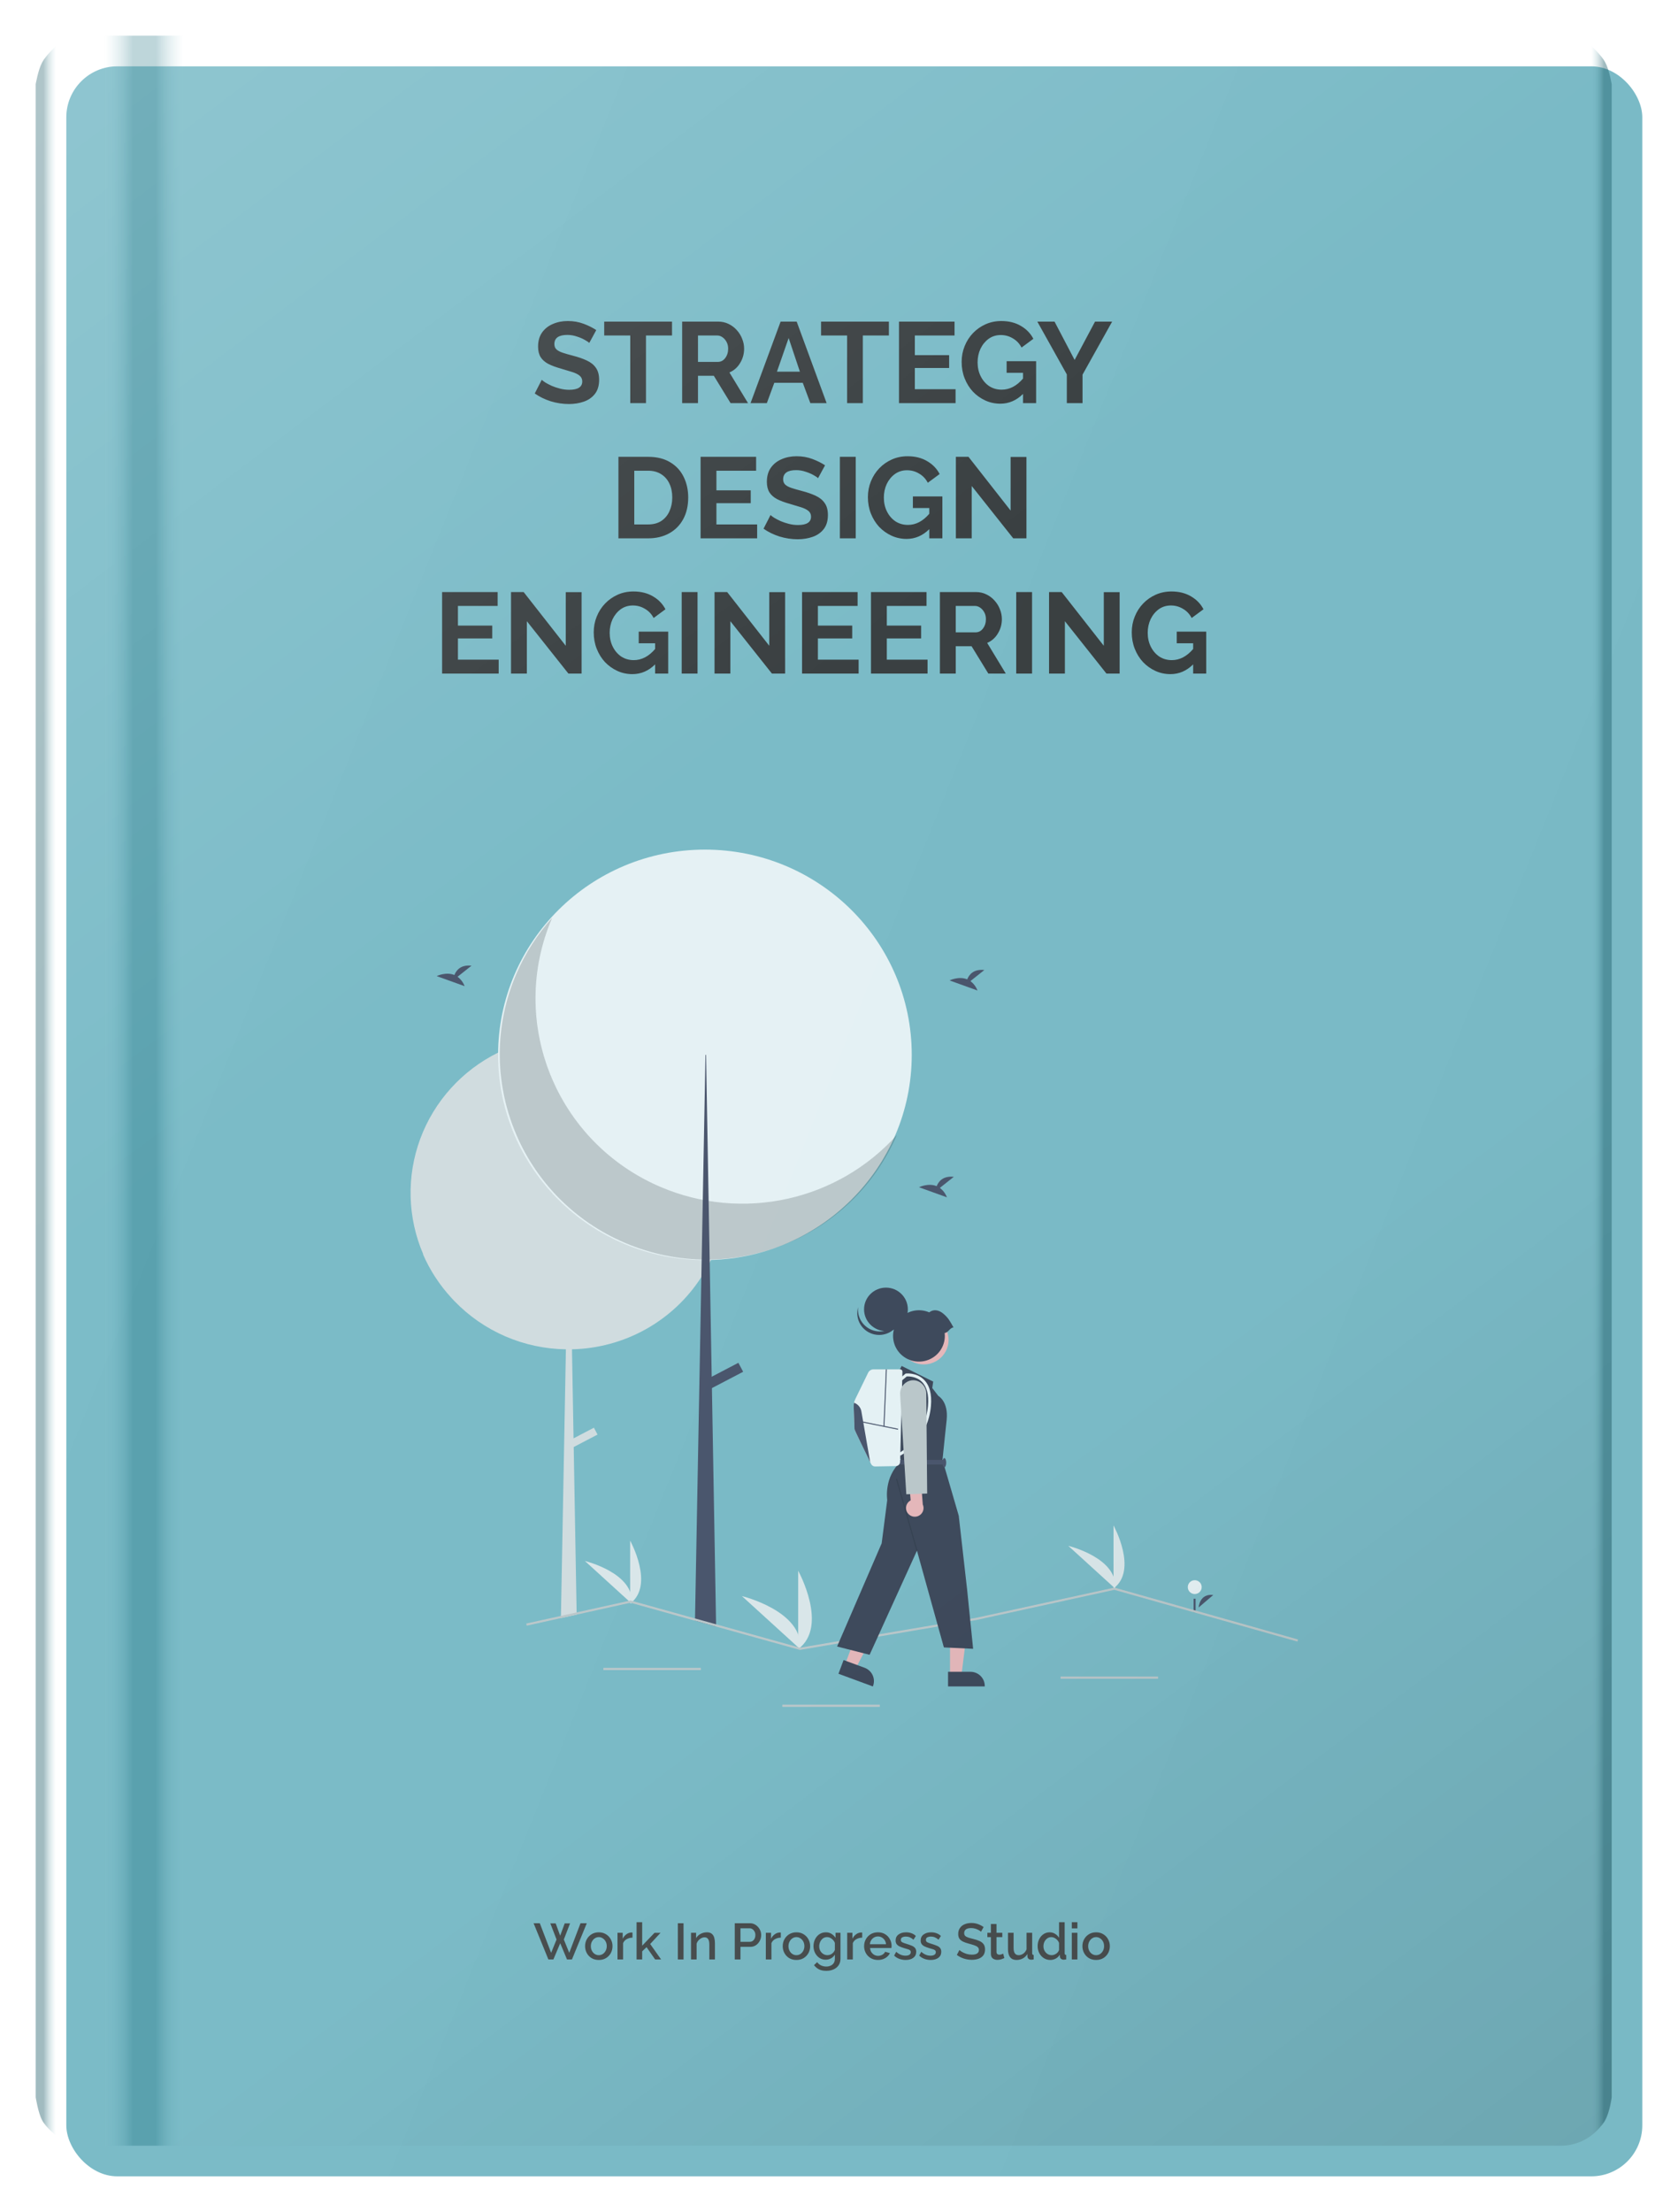 <svg width="658" height="867" viewBox="0 0 658 867" fill="none" xmlns="http://www.w3.org/2000/svg">
<g filter="url(#filter0_dd_117_13)">
<rect x="14" y="14" width="618" height="827" rx="20" fill="url(#paint0_linear_117_13)"/>
</g>
<g filter="url(#filter1_dd_117_13)">
<path d="M215.8 753.86H217.9L219.66 758.68L221.44 753.86H223.54L221.1 760.18L223.22 765.4L227.64 753.8H230.1L224.28 768H222.34L219.68 761.64L217 768H215.04L209.24 753.8H211.68L216.12 765.4L218.24 760.18L215.8 753.86ZM234.809 768.2C233.716 768.2 232.762 767.953 231.949 767.46C231.149 766.953 230.529 766.293 230.089 765.48C229.649 764.653 229.429 763.753 229.429 762.78C229.429 761.807 229.649 760.913 230.089 760.1C230.542 759.273 231.169 758.613 231.969 758.12C232.782 757.613 233.729 757.36 234.809 757.36C235.889 757.36 236.829 757.613 237.629 758.12C238.442 758.613 239.069 759.273 239.509 760.1C239.962 760.913 240.189 761.807 240.189 762.78C240.189 763.753 239.969 764.653 239.529 765.48C239.089 766.293 238.462 766.953 237.649 767.46C236.849 767.953 235.902 768.2 234.809 768.2ZM231.689 762.8C231.689 763.467 231.829 764.067 232.109 764.6C232.389 765.133 232.762 765.553 233.229 765.86C233.696 766.167 234.222 766.32 234.809 766.32C235.382 766.32 235.902 766.167 236.369 765.86C236.849 765.54 237.229 765.113 237.509 764.58C237.789 764.047 237.929 763.447 237.929 762.78C237.929 762.113 237.789 761.513 237.509 760.98C237.229 760.447 236.849 760.027 236.369 759.72C235.902 759.4 235.382 759.24 234.809 759.24C234.236 759.24 233.709 759.4 233.229 759.72C232.762 760.027 232.389 760.453 232.109 761C231.829 761.533 231.689 762.133 231.689 762.8ZM248.02 759.44C247.167 759.467 246.407 759.667 245.74 760.04C245.087 760.4 244.62 760.92 244.34 761.6V768H242.14V757.54H244.18V759.88C244.54 759.16 245.014 758.587 245.6 758.16C246.187 757.72 246.807 757.48 247.46 757.44C247.58 757.44 247.687 757.44 247.78 757.44C247.874 757.44 247.954 757.447 248.02 757.46V759.44ZM256.901 768L253.541 763.18L251.821 764.82V768H249.621V753.4H251.821V762.6L256.661 757.56H259.021L254.961 761.94L259.241 768H256.901ZM265.799 768V753.8H268.039V768H265.799ZM280.348 768H278.148V762.14C278.148 761.153 277.988 760.44 277.668 760C277.362 759.547 276.902 759.32 276.288 759.32C275.862 759.32 275.435 759.427 275.008 759.64C274.595 759.853 274.222 760.147 273.888 760.52C273.555 760.893 273.315 761.313 273.168 761.78V768H270.968V757.54H272.968V759.64C273.368 758.947 273.948 758.393 274.708 757.98C275.468 757.567 276.308 757.36 277.228 757.36C278.055 757.36 278.695 757.56 279.148 757.96C279.602 758.347 279.915 758.86 280.088 759.5C280.262 760.14 280.348 760.847 280.348 761.62V768ZM288.123 768V753.8H294.083C294.723 753.8 295.31 753.933 295.843 754.2C296.39 754.467 296.857 754.82 297.243 755.26C297.643 755.7 297.95 756.193 298.163 756.74C298.377 757.287 298.483 757.847 298.483 758.42C298.483 759.22 298.303 759.973 297.943 760.68C297.583 761.387 297.083 761.96 296.443 762.4C295.803 762.84 295.057 763.06 294.203 763.06H290.363V768H288.123ZM290.363 761.08H294.063C294.69 761.08 295.203 760.827 295.603 760.32C296.003 759.813 296.203 759.18 296.203 758.42C296.203 757.9 296.097 757.447 295.883 757.06C295.67 756.66 295.39 756.347 295.043 756.12C294.71 755.893 294.343 755.78 293.943 755.78H290.363V761.08ZM306.184 759.44C305.331 759.467 304.571 759.667 303.904 760.04C303.251 760.4 302.784 760.92 302.504 761.6V768H300.304V757.54H302.344V759.88C302.704 759.16 303.178 758.587 303.764 758.16C304.351 757.72 304.971 757.48 305.624 757.44C305.744 757.44 305.851 757.44 305.944 757.44C306.038 757.44 306.118 757.447 306.184 757.46V759.44ZM312.309 768.2C311.216 768.2 310.262 767.953 309.449 767.46C308.649 766.953 308.029 766.293 307.589 765.48C307.149 764.653 306.929 763.753 306.929 762.78C306.929 761.807 307.149 760.913 307.589 760.1C308.042 759.273 308.669 758.613 309.469 758.12C310.282 757.613 311.229 757.36 312.309 757.36C313.389 757.36 314.329 757.613 315.129 758.12C315.942 758.613 316.569 759.273 317.009 760.1C317.462 760.913 317.689 761.807 317.689 762.78C317.689 763.753 317.469 764.653 317.029 765.48C316.589 766.293 315.962 766.953 315.149 767.46C314.349 767.953 313.402 768.2 312.309 768.2ZM309.189 762.8C309.189 763.467 309.329 764.067 309.609 764.6C309.889 765.133 310.262 765.553 310.729 765.86C311.196 766.167 311.722 766.32 312.309 766.32C312.882 766.32 313.402 766.167 313.869 765.86C314.349 765.54 314.729 765.113 315.009 764.58C315.289 764.047 315.429 763.447 315.429 762.78C315.429 762.113 315.289 761.513 315.009 760.98C314.729 760.447 314.349 760.027 313.869 759.72C313.402 759.4 312.882 759.24 312.309 759.24C311.736 759.24 311.209 759.4 310.729 759.72C310.262 760.027 309.889 760.453 309.609 761C309.329 761.533 309.189 762.133 309.189 762.8ZM323.78 768.1C322.834 768.1 322 767.853 321.28 767.36C320.574 766.867 320.014 766.22 319.6 765.42C319.2 764.607 319 763.727 319 762.78C319 761.793 319.207 760.887 319.62 760.06C320.034 759.233 320.6 758.58 321.32 758.1C322.054 757.607 322.9 757.36 323.86 757.36C324.7 757.36 325.434 757.56 326.06 757.96C326.7 758.36 327.227 758.88 327.64 759.52V757.54H329.58V767.7C329.58 768.713 329.334 769.573 328.84 770.28C328.36 770.987 327.7 771.527 326.86 771.9C326.02 772.273 325.074 772.46 324.02 772.46C322.86 772.46 321.894 772.26 321.12 771.86C320.36 771.46 319.72 770.913 319.2 770.22L320.44 769.06C320.84 769.62 321.354 770.047 321.98 770.34C322.62 770.633 323.3 770.78 324.02 770.78C324.62 770.78 325.174 770.667 325.68 770.44C326.2 770.227 326.614 769.893 326.92 769.44C327.227 768.987 327.38 768.407 327.38 767.7V766.1C327.007 766.727 326.494 767.22 325.84 767.58C325.187 767.927 324.5 768.1 323.78 768.1ZM324.5 766.32C324.94 766.32 325.36 766.227 325.76 766.04C326.16 765.84 326.5 765.58 326.78 765.26C327.074 764.94 327.274 764.6 327.38 764.24V761.5C327.114 760.833 326.694 760.293 326.12 759.88C325.56 759.453 324.967 759.24 324.34 759.24C323.7 759.24 323.147 759.413 322.68 759.76C322.227 760.107 321.874 760.56 321.62 761.12C321.367 761.667 321.24 762.24 321.24 762.84C321.24 763.48 321.38 764.067 321.66 764.6C321.954 765.12 322.347 765.54 322.84 765.86C323.334 766.167 323.887 766.32 324.5 766.32ZM338.098 759.44C337.245 759.467 336.485 759.667 335.818 760.04C335.165 760.4 334.698 760.92 334.418 761.6V768H332.218V757.54H334.258V759.88C334.618 759.16 335.092 758.587 335.678 758.16C336.265 757.72 336.885 757.48 337.538 757.44C337.658 757.44 337.765 757.44 337.858 757.44C337.952 757.44 338.032 757.447 338.098 757.46V759.44ZM344.263 768.2C343.183 768.2 342.236 767.953 341.423 767.46C340.61 766.967 339.976 766.313 339.523 765.5C339.07 764.673 338.843 763.773 338.843 762.8C338.843 761.813 339.07 760.907 339.523 760.08C339.976 759.253 340.61 758.593 341.423 758.1C342.236 757.607 343.19 757.36 344.283 757.36C345.376 757.36 346.323 757.613 347.123 758.12C347.923 758.613 348.536 759.267 348.963 760.08C349.403 760.893 349.623 761.767 349.623 762.7C349.623 763.033 349.603 763.3 349.563 763.5H341.183C341.223 764.113 341.39 764.653 341.683 765.12C341.99 765.573 342.37 765.933 342.823 766.2C343.29 766.453 343.796 766.58 344.343 766.58C344.93 766.58 345.483 766.433 346.003 766.14C346.523 765.847 346.883 765.46 347.083 764.98L348.963 765.52C348.603 766.307 348.003 766.953 347.163 767.46C346.336 767.953 345.37 768.2 344.263 768.2ZM341.123 762.04H347.443C347.39 761.44 347.216 760.913 346.923 760.46C346.63 759.993 346.25 759.633 345.783 759.38C345.33 759.113 344.823 758.98 344.263 758.98C343.716 758.98 343.21 759.113 342.743 759.38C342.29 759.633 341.916 759.993 341.623 760.46C341.33 760.913 341.163 761.44 341.123 762.04ZM355.138 768.2C354.258 768.2 353.424 768.053 352.638 767.76C351.851 767.467 351.178 767.04 350.618 766.48L351.438 765C352.038 765.533 352.638 765.92 353.238 766.16C353.838 766.4 354.444 766.52 355.058 766.52C355.671 766.52 356.171 766.407 356.558 766.18C356.944 765.94 357.138 765.593 357.138 765.14C357.138 764.82 357.038 764.573 356.838 764.4C356.638 764.227 356.344 764.087 355.958 763.98C355.584 763.873 355.131 763.74 354.598 763.58C353.851 763.353 353.224 763.12 352.718 762.88C352.211 762.627 351.831 762.32 351.578 761.96C351.324 761.6 351.198 761.14 351.198 760.58C351.198 759.567 351.578 758.78 352.338 758.22C353.098 757.647 354.091 757.36 355.318 757.36C356.078 757.36 356.778 757.48 357.418 757.72C358.071 757.947 358.644 758.307 359.138 758.8L358.198 760.26C357.291 759.433 356.291 759.02 355.198 759.02C354.718 759.02 354.271 759.113 353.858 759.3C353.458 759.487 353.258 759.833 353.258 760.34C353.258 760.767 353.438 761.073 353.798 761.26C354.158 761.447 354.691 761.647 355.398 761.86C356.198 762.1 356.884 762.34 357.458 762.58C358.044 762.807 358.491 763.107 358.798 763.48C359.118 763.84 359.278 764.34 359.278 764.98C359.278 765.993 358.898 766.787 358.138 767.36C357.378 767.92 356.378 768.2 355.138 768.2ZM364.962 768.2C364.082 768.2 363.249 768.053 362.462 767.76C361.675 767.467 361.002 767.04 360.442 766.48L361.262 765C361.862 765.533 362.462 765.92 363.062 766.16C363.662 766.4 364.269 766.52 364.882 766.52C365.495 766.52 365.995 766.407 366.382 766.18C366.769 765.94 366.962 765.593 366.962 765.14C366.962 764.82 366.862 764.573 366.662 764.4C366.462 764.227 366.169 764.087 365.782 763.98C365.409 763.873 364.955 763.74 364.422 763.58C363.675 763.353 363.049 763.12 362.542 762.88C362.035 762.627 361.655 762.32 361.402 761.96C361.149 761.6 361.022 761.14 361.022 760.58C361.022 759.567 361.402 758.78 362.162 758.22C362.922 757.647 363.915 757.36 365.142 757.36C365.902 757.36 366.602 757.48 367.242 757.72C367.895 757.947 368.469 758.307 368.962 758.8L368.022 760.26C367.115 759.433 366.115 759.02 365.022 759.02C364.542 759.02 364.095 759.113 363.682 759.3C363.282 759.487 363.082 759.833 363.082 760.34C363.082 760.767 363.262 761.073 363.622 761.26C363.982 761.447 364.515 761.647 365.222 761.86C366.022 762.1 366.709 762.34 367.282 762.58C367.869 762.807 368.315 763.107 368.622 763.48C368.942 763.84 369.102 764.34 369.102 764.98C369.102 765.993 368.722 766.787 367.962 767.36C367.202 767.92 366.202 768.2 364.962 768.2ZM384.688 757.14C384.514 756.94 384.228 756.733 383.828 756.52C383.441 756.293 382.988 756.1 382.468 755.94C381.948 755.78 381.408 755.7 380.848 755.7C379.901 755.7 379.201 755.873 378.748 756.22C378.308 756.567 378.088 757.047 378.088 757.66C378.088 758.113 378.214 758.473 378.468 758.74C378.721 758.993 379.108 759.213 379.628 759.4C380.148 759.573 380.801 759.753 381.588 759.94C382.548 760.167 383.374 760.44 384.068 760.76C384.774 761.067 385.314 761.48 385.688 762C386.074 762.52 386.268 763.207 386.268 764.06C386.268 765.033 386.034 765.82 385.568 766.42C385.101 767.02 384.468 767.46 383.668 767.74C382.881 768.007 382.014 768.14 381.068 768.14C379.988 768.14 378.941 767.973 377.928 767.64C376.914 767.307 376.008 766.833 375.208 766.22L376.228 764.3C376.454 764.527 376.814 764.787 377.308 765.08C377.801 765.36 378.374 765.607 379.028 765.82C379.694 766.02 380.388 766.12 381.108 766.12C381.988 766.12 382.668 765.967 383.148 765.66C383.628 765.34 383.868 764.887 383.868 764.3C383.868 763.82 383.708 763.44 383.388 763.16C383.081 762.867 382.634 762.627 382.048 762.44C381.474 762.24 380.781 762.033 379.967 761.82C379.034 761.58 378.254 761.307 377.627 761C377.001 760.693 376.528 760.307 376.208 759.84C375.901 759.373 375.748 758.767 375.748 758.02C375.748 757.087 375.974 756.3 376.428 755.66C376.881 755.007 377.494 754.52 378.268 754.2C379.054 753.867 379.934 753.7 380.908 753.7C381.868 753.7 382.754 753.853 383.568 754.16C384.381 754.467 385.094 754.847 385.707 755.3L384.688 757.14ZM393.839 767.46C393.559 767.593 393.173 767.747 392.679 767.92C392.186 768.08 391.659 768.16 391.099 768.16C390.406 768.16 389.806 767.973 389.299 767.6C388.806 767.227 388.559 766.62 388.559 765.78V759.24H387.179V757.54H388.559V754.1H390.759V757.54H393.039V759.24H390.759V765.08C390.786 765.453 390.899 765.727 391.099 765.9C391.313 766.06 391.573 766.14 391.879 766.14C392.186 766.14 392.479 766.087 392.759 765.98C393.039 765.873 393.246 765.787 393.379 765.72L393.839 767.46ZM395.263 763.94V757.54H397.463V763.5C397.463 765.38 398.13 766.32 399.463 766.32C400.09 766.32 400.683 766.127 401.243 765.74C401.803 765.34 402.236 764.78 402.543 764.06V757.54H404.743V765.52C404.743 765.773 404.79 765.953 404.883 766.06C404.976 766.167 405.13 766.227 405.343 766.24V768C405.116 768.04 404.93 768.067 404.783 768.08C404.636 768.093 404.496 768.1 404.363 768.1C403.963 768.1 403.63 767.993 403.363 767.78C403.096 767.567 402.943 767.28 402.903 766.92L402.863 765.88C402.396 766.64 401.79 767.22 401.043 767.62C400.296 768.007 399.476 768.2 398.583 768.2C397.49 768.2 396.663 767.84 396.103 767.12C395.543 766.4 395.263 765.34 395.263 763.94ZM406.89 762.78C406.89 761.78 407.09 760.873 407.49 760.06C407.904 759.233 408.464 758.58 409.17 758.1C409.877 757.607 410.69 757.36 411.61 757.36C412.41 757.36 413.13 757.567 413.77 757.98C414.424 758.393 414.93 758.907 415.29 759.52V753.4H417.49V765.52C417.49 765.773 417.537 765.953 417.63 766.06C417.724 766.167 417.877 766.227 418.09 766.24V768C417.677 768.067 417.357 768.1 417.13 768.1C416.717 768.1 416.364 767.987 416.07 767.76C415.79 767.52 415.644 767.227 415.63 766.88L415.61 766.1C415.21 766.767 414.67 767.287 413.99 767.66C413.31 768.02 412.604 768.2 411.87 768.2C410.91 768.2 410.05 767.953 409.29 767.46C408.544 766.967 407.957 766.313 407.53 765.5C407.104 764.673 406.89 763.767 406.89 762.78ZM415.29 764.24V761.5C415.13 761.073 414.89 760.693 414.57 760.36C414.25 760.013 413.884 759.74 413.47 759.54C413.07 759.34 412.67 759.24 412.27 759.24C411.644 759.24 411.097 759.413 410.63 759.76C410.177 760.093 409.817 760.533 409.55 761.08C409.297 761.627 409.17 762.207 409.17 762.82C409.17 763.46 409.31 764.047 409.59 764.58C409.884 765.113 410.277 765.54 410.77 765.86C411.264 766.167 411.817 766.32 412.43 766.32C412.804 766.32 413.19 766.233 413.59 766.06C414.004 765.873 414.364 765.627 414.67 765.32C414.977 765 415.184 764.64 415.29 764.24ZM420.285 755.82V753.4H422.485V755.82H420.285ZM420.285 768V757.54H422.485V768H420.285ZM429.829 768.2C428.735 768.2 427.782 767.953 426.969 767.46C426.169 766.953 425.549 766.293 425.109 765.48C424.669 764.653 424.449 763.753 424.449 762.78C424.449 761.807 424.669 760.913 425.109 760.1C425.562 759.273 426.189 758.613 426.989 758.12C427.802 757.613 428.749 757.36 429.829 757.36C430.909 757.36 431.849 757.613 432.649 758.12C433.462 758.613 434.089 759.273 434.529 760.1C434.982 760.913 435.209 761.807 435.209 762.78C435.209 763.753 434.989 764.653 434.549 765.48C434.109 766.293 433.482 766.953 432.669 767.46C431.869 767.953 430.922 768.2 429.829 768.2ZM426.709 762.8C426.709 763.467 426.849 764.067 427.129 764.6C427.409 765.133 427.782 765.553 428.249 765.86C428.715 766.167 429.242 766.32 429.829 766.32C430.402 766.32 430.922 766.167 431.389 765.86C431.869 765.54 432.249 765.113 432.529 764.58C432.809 764.047 432.949 763.447 432.949 762.78C432.949 762.113 432.809 761.513 432.529 760.98C432.249 760.447 431.869 760.027 431.389 759.72C430.922 759.4 430.402 759.24 429.829 759.24C429.255 759.24 428.729 759.4 428.249 759.72C427.782 760.027 427.409 760.453 427.129 761C426.849 761.533 426.709 762.133 426.709 762.8Z" fill="#444444" fill-opacity="0.9"/>
</g>
<g opacity="0.8" clip-path="url(#clip0_117_13)">
<path d="M470.041 630.03C470.041 630.03 470.307 624.501 475.76 625.144L470.041 630.03Z" fill="#3F3D56"/>
<path d="M468.5 624.769C470.007 624.769 471.229 623.557 471.229 622.062C471.229 620.566 470.007 619.354 468.5 619.354C466.993 619.354 465.771 620.566 465.771 622.062C465.771 623.557 466.993 624.769 468.5 624.769Z" fill="white"/>
<path d="M468.826 626.62H468.056V631.969H468.826V626.62Z" fill="#3F3D56"/>
<path d="M284.752 467.499C284.752 468.853 284.708 470.195 284.619 471.527C284.123 479.204 282.168 486.719 278.856 493.676C278.83 493.735 278.8 493.79 278.774 493.845C278.62 494.168 278.462 494.491 278.299 494.809C277.314 496.776 276.222 498.689 275.026 500.538C269.565 509.027 262.08 516.051 253.232 520.99C244.384 525.928 234.446 528.629 224.296 528.854L224.908 563.756L232.888 559.588L234.313 562.275L224.968 567.155L226.111 631.977L226.123 632.843L219.953 634.205L219.966 633.335L221.909 528.858C213.739 528.742 205.674 527.017 198.182 523.784C190.69 520.55 183.92 515.873 178.265 510.023C177.876 509.624 177.49 509.213 177.114 508.805C177.097 508.788 177.084 508.771 177.071 508.759C172.36 503.663 168.549 497.814 165.801 491.46C165.861 491.528 165.925 491.592 165.985 491.66C159.773 477.252 159.351 461.032 164.807 446.326C170.263 431.62 181.183 419.54 195.329 412.561C195.543 412.455 195.761 412.353 195.975 412.247C209.968 405.562 225.983 404.335 240.845 408.81C255.707 413.285 268.331 423.135 276.215 436.408C276.592 437.036 276.956 437.677 277.307 438.322C282.204 447.279 284.764 457.309 284.752 467.499Z" fill="#E5E5E5"/>
<path d="M276.423 493.879C321.213 493.879 357.523 457.865 357.523 413.439C357.523 369.014 321.213 333 276.423 333C231.632 333 195.322 369.014 195.322 413.439C195.322 457.865 231.632 493.879 276.423 493.879Z" fill="white"/>
<path opacity="0.2" d="M216.541 359.712C198.933 400.565 218.048 447.84 259.236 465.304C274.863 471.93 292.194 473.52 308.781 469.85C325.368 466.179 340.373 457.433 351.678 444.847C334.072 485.701 286.409 504.663 245.219 487.2C204.03 469.738 184.912 422.463 202.518 381.609C205.967 373.606 210.703 366.211 216.541 359.712Z" fill="black"/>
<path d="M280.811 637.529L272.527 635.224L272.544 634.341L275.026 500.538L275.15 493.867L275.155 493.672L275.587 470.296L276.216 436.412V436.408L276.644 413.44H276.87L277.307 438.322L277.876 470.708L278.282 493.689V493.858L278.299 494.805V494.809L279.087 539.604L279.168 544.056L280.794 636.637L280.811 637.529Z" fill="#3F3D56"/>
<path d="M289.544 534.142L276.138 541.143L278.006 544.663L291.412 537.662L289.544 534.142Z" fill="#3F3D56"/>
<path d="M274.834 653.722H236.593V654.571H274.834V653.722Z" fill="#CBCBCB"/>
<path d="M345.006 668.151H306.766V669H345.006V668.151Z" fill="#CBCBCB"/>
<path d="M454.116 657.117H415.875V657.966H454.116V657.117Z" fill="#CBCBCB"/>
<path d="M436.65 622.581V597.893C436.65 597.893 446.35 615.396 436.65 622.581Z" fill="#F1F1F1"/>
<path d="M437.249 622.577L418.912 605.881C418.912 605.881 438.472 610.63 437.249 622.577Z" fill="#F1F1F1"/>
<path d="M247.098 628.523V603.834C247.098 603.834 256.799 621.337 247.098 628.523Z" fill="#F1F1F1"/>
<path d="M247.697 628.518L229.361 611.822C229.361 611.822 248.921 616.571 247.697 628.518Z" fill="#F1F1F1"/>
<path d="M312.992 646.347V615.647C312.992 615.647 325.055 637.412 312.992 646.347Z" fill="#F1F1F1"/>
<path d="M313.737 646.342L290.935 625.58C290.935 625.58 315.258 631.486 313.737 646.342Z" fill="#F1F1F1"/>
<path d="M509 642.591L508.765 643.411L436.954 623.124L382.857 634.952L313.672 646.674L313.578 646.649L280.811 637.528L272.527 635.224L247.227 628.179L226.124 632.843L219.954 634.205L206.539 637.172L206.355 636.344L219.966 633.335L226.111 631.977L247.252 627.305L247.355 627.33L272.544 634.341L280.794 636.637L313.715 645.804L382.69 634.121L436.979 622.25L437.086 622.276L509 642.591Z" fill="#CBCBCB"/>
<path d="M380.525 384.537L386 380.194C381.747 379.729 379.999 382.029 379.284 383.85C375.961 382.482 372.344 384.275 372.344 384.275L383.298 388.219C382.745 386.755 381.784 385.478 380.525 384.537Z" fill="#3F3D56"/>
<path d="M179.421 382.839L184.896 378.496C180.643 378.031 178.895 380.332 178.18 382.153C174.857 380.784 171.24 382.578 171.24 382.578L182.194 386.522C181.641 385.058 180.679 383.781 179.421 382.839Z" fill="#3F3D56"/>
<path d="M368.544 465.596L374.019 461.253C369.766 460.788 368.019 463.089 367.303 464.91C363.981 463.541 360.364 465.335 360.364 465.335L371.317 469.279C370.765 467.815 369.803 466.537 368.544 465.596Z" fill="#3F3D56"/>
<path d="M331.364 652.39L335.548 653.932L343.535 638.658L337.359 636.382L331.364 652.39Z" fill="#FFB7B7"/>
<path d="M330.804 650.641L339.044 653.678L339.044 653.678C340.437 654.191 341.567 655.232 342.186 656.572C342.805 657.912 342.862 659.441 342.344 660.822L342.281 660.991L328.789 656.019L330.804 650.641Z" fill="#2F2E41"/>
<path d="M372.541 656.7L377.005 656.699L379.128 639.622L372.54 639.623L372.541 656.7Z" fill="#FFB7B7"/>
<path d="M371.766 655.254L380.557 655.254H380.558C382.043 655.254 383.468 655.839 384.519 656.881C385.569 657.923 386.16 659.336 386.16 660.81V660.991L371.767 660.991L371.766 655.254Z" fill="#2F2E41"/>
<path d="M352.105 538.264L353.561 535.375L365.94 541.514L365.576 544.042L367.943 547.112C367.943 547.112 371.948 549.279 371.22 556.501L370.491 563.362L369.581 572.21L375.953 594.058L379.23 622.948L381.596 646.241L370.127 645.699L359.569 607.781L341 648.588L328.257 645.338L345.733 604.892L347.918 587.919C347.918 587.919 346.461 578.891 353.379 572.752L352.287 569.502V565.497L348.646 546.39L352.105 538.264Z" fill="#2F2E41"/>
<path opacity="0.2" d="M351.764 579.555L351.353 579.671L359.363 607.838L359.774 607.723L351.764 579.555Z" fill="black"/>
<path d="M352.469 574.016H370.309V572.21H352.469V574.016Z" fill="#3F3D56"/>
<path d="M370.309 575.099C370.711 575.099 371.038 574.291 371.038 573.293C371.038 572.296 370.711 571.488 370.309 571.488C369.907 571.488 369.581 572.296 369.581 573.293C369.581 574.291 369.907 575.099 370.309 575.099Z" fill="#3F3D56"/>
<path d="M370.78 529.765C373.351 525.1 371.622 519.251 366.919 516.701C362.216 514.151 356.319 515.865 353.748 520.53C351.177 525.195 352.906 531.044 357.609 533.594C362.312 536.144 368.209 534.429 370.78 529.765Z" fill="#FFB7B7"/>
<path d="M347.413 521.711C352.155 521.711 355.999 517.898 355.999 513.195C355.999 508.492 352.155 504.679 347.413 504.679C342.671 504.679 338.827 508.492 338.827 513.195C338.827 517.898 342.671 521.711 347.413 521.711Z" fill="#2F2E41"/>
<path d="M336.517 512.283C336.179 513.411 336.08 514.597 336.226 515.765C336.373 516.934 336.762 518.059 337.37 519.07C337.977 520.082 338.789 520.958 339.755 521.642C340.721 522.326 341.819 522.805 342.98 523.047C344.142 523.289 345.341 523.29 346.503 523.049C347.665 522.808 348.764 522.331 349.73 521.648C350.697 520.965 351.51 520.09 352.119 519.079C352.727 518.068 353.118 516.943 353.266 515.775C352.651 517.824 351.281 519.568 349.43 520.662C347.578 521.756 345.379 522.118 343.27 521.679C341.161 521.239 339.296 520.029 338.045 518.288C336.794 516.548 336.249 514.404 336.517 512.283Z" fill="#2F2E41"/>
<path d="M370.436 522.475C370.688 524.676 370.201 526.898 369.051 528.797C367.9 530.696 366.15 532.165 364.072 532.978C361.994 533.79 359.704 533.9 357.557 533.29C355.409 532.681 353.525 531.386 352.195 529.606C350.865 527.826 350.164 525.661 350.2 523.446C350.237 521.231 351.009 519.09 352.397 517.354C353.784 515.618 355.711 514.385 357.877 513.845C360.043 513.306 362.329 513.49 364.379 514.369C366.074 513.013 368.176 513.433 369.885 514.865C371.818 516.483 372.392 517.595 373.89 520.256C372.417 520.462 371.91 522.27 370.436 522.475Z" fill="#2F2E41"/>
<path d="M334.762 551.423C334.871 554.276 335.086 559.891 335.086 560.178C335.086 560.48 339.378 569.294 341.232 573.087V573.089C341.364 573.356 341.482 573.599 341.587 573.812C341.73 574.107 341.956 574.354 342.237 574.525C342.517 574.696 342.842 574.784 343.171 574.778L351.274 574.634C351.72 574.626 352.145 574.448 352.461 574.137C352.777 573.826 352.96 573.406 352.971 572.964L353.875 537.606C353.878 537.489 353.858 537.373 353.815 537.264C353.772 537.156 353.707 537.057 353.625 536.973C353.543 536.89 353.445 536.823 353.337 536.778C353.229 536.733 353.112 536.709 352.995 536.709H342.545C342.104 536.709 341.671 536.833 341.297 537.066C340.923 537.298 340.623 537.631 340.431 538.025L335.416 548.316C334.945 549.284 334.721 550.35 334.762 551.423V551.423Z" fill="white"/>
<path d="M353.112 570.538C355.192 569.288 357.06 567.722 358.649 565.897C362.341 561.778 364.587 556.583 365.048 551.09C365.46 546.391 364.52 542.898 362.254 540.708C359.374 537.925 355.453 538.329 355.288 538.348L355.112 538.368L352.456 540.597L353.208 541.478L355.584 539.483C356.312 539.447 359.282 539.439 361.451 541.544C363.448 543.482 364.268 546.66 363.889 550.99C363.45 556.22 361.317 561.168 357.81 565.096C356.296 566.832 354.523 568.326 352.551 569.527L353.112 570.538Z" fill="white"/>
<path d="M338.034 557.104L337.956 557.481L352.114 560.365L352.192 559.989L338.034 557.104Z" fill="#3F3D56"/>
<path d="M347.366 536.701L346.446 559.046L346.834 559.062L347.753 536.717L347.366 536.701Z" fill="#3F3D56"/>
<path d="M334.762 551.423C334.871 554.276 335.086 559.891 335.086 560.178C335.086 560.48 339.378 569.294 341.232 573.087L337.776 553.183C337.642 552.418 337.306 551.701 336.801 551.106C336.297 550.512 335.642 550.061 334.904 549.8C334.788 550.333 334.74 550.878 334.762 551.423Z" fill="#3F3D56"/>
<path d="M355.996 593.136C355.69 592.745 355.474 592.292 355.364 591.809C355.253 591.327 355.251 590.826 355.357 590.342C355.463 589.858 355.674 589.403 355.977 589.009C356.279 588.615 356.665 588.292 357.106 588.062L356.404 580.355L361.022 578.789L361.86 589.687C362.2 590.449 362.247 591.308 361.991 592.102C361.736 592.896 361.195 593.57 360.473 593.995C359.75 594.42 358.895 594.567 358.07 594.409C357.245 594.251 356.507 593.798 355.996 593.136Z" fill="#FFB7B7"/>
<path d="M352.974 546.623C352.884 545.452 353.189 544.286 353.841 543.306C354.494 542.327 355.456 541.591 356.577 541.215C357.566 540.891 358.633 540.892 359.621 541.218C360.678 541.575 361.595 542.252 362.242 543.155C362.89 544.057 363.235 545.138 363.229 546.246L363.575 585.385L355.393 585.679L352.974 546.623Z" fill="#CBCBCB"/>
</g>
<g filter="url(#filter2_dd_117_13)">
<path d="M231.069 134.42C230.799 134.12 230.229 133.73 229.359 133.25C228.489 132.74 227.439 132.29 226.209 131.9C225.009 131.48 223.764 131.27 222.474 131.27C219.084 131.27 217.389 132.47 217.389 134.87C217.389 135.74 217.659 136.43 218.199 136.94C218.739 137.45 219.549 137.885 220.629 138.245C221.709 138.605 223.059 138.995 224.679 139.415C226.779 139.955 228.594 140.585 230.124 141.305C231.684 142.025 232.869 142.985 233.679 144.185C234.519 145.355 234.939 146.915 234.939 148.865C234.939 151.145 234.384 152.99 233.274 154.4C232.194 155.78 230.754 156.785 228.954 157.415C227.154 158.045 225.204 158.36 223.104 158.36C220.704 158.36 218.319 158 215.949 157.28C213.609 156.53 211.524 155.51 209.694 154.22L212.439 148.865C212.709 149.135 213.189 149.495 213.879 149.945C214.569 150.365 215.409 150.8 216.399 151.25C217.389 151.67 218.469 152.03 219.639 152.33C220.809 152.63 221.994 152.78 223.194 152.78C226.614 152.78 228.324 151.685 228.324 149.495C228.324 148.565 227.979 147.815 227.289 147.245C226.599 146.675 225.624 146.195 224.364 145.805C223.134 145.415 221.694 144.98 220.044 144.5C218.004 143.93 216.309 143.3 214.959 142.61C213.639 141.89 212.649 141.005 211.989 139.955C211.329 138.875 210.999 137.51 210.999 135.86C210.999 133.67 211.509 131.84 212.529 130.37C213.579 128.87 214.989 127.745 216.759 126.995C218.529 126.215 220.494 125.825 222.654 125.825C224.874 125.825 226.944 126.185 228.864 126.905C230.784 127.625 232.434 128.45 233.814 129.38L231.069 134.42ZM263.526 131.495H253.311V158H247.146V131.495H236.931V126.05H263.526V131.495ZM267.493 158V126.05H281.623C283.093 126.05 284.443 126.35 285.673 126.95C286.933 127.55 288.013 128.36 288.913 129.38C289.843 130.4 290.548 131.54 291.028 132.8C291.538 134.06 291.793 135.35 291.793 136.67C291.793 138.71 291.268 140.585 290.218 142.295C289.198 144.005 287.803 145.235 286.033 145.985L293.323 158H286.483L279.913 147.29H273.703V158H267.493ZM273.703 141.845H281.488C282.658 141.845 283.618 141.35 284.368 140.36C285.148 139.34 285.538 138.11 285.538 136.67C285.538 135.68 285.328 134.795 284.908 134.015C284.488 133.235 283.948 132.62 283.288 132.17C282.658 131.72 281.968 131.495 281.218 131.495H273.703V141.845ZM306.104 126.05H312.404L324.149 158H317.759L314.789 150.035H303.629L300.704 158H294.314L306.104 126.05ZM313.664 145.67L309.254 132.485L304.664 145.67H313.664ZM348.56 131.495H338.345V158H332.18V131.495H321.965V126.05H348.56V131.495ZM374.712 152.555V158H352.527V126.05H374.307V131.495H358.737V139.19H372.192V144.23H358.737V152.555H374.712ZM392.257 158.225C390.157 158.225 388.192 157.805 386.362 156.965C384.532 156.125 382.912 154.97 381.502 153.5C380.122 152 379.042 150.26 378.262 148.28C377.482 146.3 377.092 144.155 377.092 141.845C377.092 139.655 377.482 137.6 378.262 135.68C379.042 133.73 380.137 132.02 381.547 130.55C382.957 129.08 384.607 127.925 386.497 127.085C388.387 126.245 390.442 125.825 392.662 125.825C395.632 125.825 398.197 126.47 400.357 127.76C402.517 129.02 404.137 130.7 405.217 132.8L400.582 136.22C399.772 134.66 398.632 133.46 397.162 132.62C395.722 131.75 394.147 131.315 392.437 131.315C390.637 131.315 389.047 131.81 387.667 132.8C386.317 133.79 385.252 135.095 384.472 136.715C383.722 138.335 383.347 140.105 383.347 142.025C383.347 144.035 383.752 145.85 384.562 147.47C385.372 149.09 386.482 150.38 387.892 151.34C389.332 152.27 390.967 152.735 392.797 152.735C395.887 152.735 398.677 151.28 401.167 148.37V146.12H394.732V141.575H406.297V158H401.167V154.4C398.587 156.95 395.617 158.225 392.257 158.225ZM413.519 126.05L421.394 141.08L429.404 126.05H436.109L424.499 146.84V158H418.334V146.75L406.769 126.05H413.519ZM242.51 211V179.05H254.12C257.6 179.05 260.51 179.77 262.85 181.21C265.19 182.62 266.945 184.54 268.115 186.97C269.285 189.37 269.87 192.04 269.87 194.98C269.87 198.22 269.225 201.04 267.935 203.44C266.645 205.84 264.815 207.7 262.445 209.02C260.075 210.34 257.3 211 254.12 211H242.51ZM263.615 194.98C263.615 192.91 263.24 191.095 262.49 189.535C261.74 187.945 260.66 186.715 259.25 185.845C257.84 184.945 256.13 184.495 254.12 184.495H248.72V205.555H254.12C256.16 205.555 257.885 205.105 259.295 204.205C260.705 203.275 261.77 202.015 262.49 200.425C263.24 198.805 263.615 196.99 263.615 194.98ZM296.907 205.555V211H274.722V179.05H296.502V184.495H280.932V192.19H294.387V197.23H280.932V205.555H296.907ZM320.783 187.42C320.513 187.12 319.943 186.73 319.073 186.25C318.203 185.74 317.153 185.29 315.923 184.9C314.723 184.48 313.478 184.27 312.188 184.27C308.798 184.27 307.103 185.47 307.103 187.87C307.103 188.74 307.373 189.43 307.913 189.94C308.453 190.45 309.263 190.885 310.343 191.245C311.423 191.605 312.773 191.995 314.393 192.415C316.493 192.955 318.308 193.585 319.838 194.305C321.398 195.025 322.583 195.985 323.393 197.185C324.233 198.355 324.653 199.915 324.653 201.865C324.653 204.145 324.098 205.99 322.988 207.4C321.908 208.78 320.468 209.785 318.668 210.415C316.868 211.045 314.918 211.36 312.818 211.36C310.418 211.36 308.033 211 305.663 210.28C303.323 209.53 301.238 208.51 299.408 207.22L302.153 201.865C302.423 202.135 302.903 202.495 303.593 202.945C304.283 203.365 305.123 203.8 306.113 204.25C307.103 204.67 308.183 205.03 309.353 205.33C310.523 205.63 311.708 205.78 312.908 205.78C316.328 205.78 318.038 204.685 318.038 202.495C318.038 201.565 317.693 200.815 317.003 200.245C316.313 199.675 315.338 199.195 314.078 198.805C312.848 198.415 311.408 197.98 309.758 197.5C307.718 196.93 306.023 196.3 304.673 195.61C303.353 194.89 302.363 194.005 301.703 192.955C301.043 191.875 300.713 190.51 300.713 188.86C300.713 186.67 301.223 184.84 302.243 183.37C303.293 181.87 304.703 180.745 306.473 179.995C308.243 179.215 310.208 178.825 312.368 178.825C314.588 178.825 316.658 179.185 318.578 179.905C320.498 180.625 322.148 181.45 323.528 182.38L320.783 187.42ZM329.346 211V179.05H335.556V211H329.346ZM355.497 211.225C353.397 211.225 351.432 210.805 349.602 209.965C347.772 209.125 346.152 207.97 344.742 206.5C343.362 205 342.282 203.26 341.502 201.28C340.722 199.3 340.332 197.155 340.332 194.845C340.332 192.655 340.722 190.6 341.502 188.68C342.282 186.73 343.377 185.02 344.787 183.55C346.197 182.08 347.847 180.925 349.737 180.085C351.627 179.245 353.682 178.825 355.902 178.825C358.872 178.825 361.437 179.47 363.597 180.76C365.757 182.02 367.377 183.7 368.457 185.8L363.822 189.22C363.012 187.66 361.872 186.46 360.402 185.62C358.962 184.75 357.387 184.315 355.677 184.315C353.877 184.315 352.287 184.81 350.907 185.8C349.557 186.79 348.492 188.095 347.712 189.715C346.962 191.335 346.587 193.105 346.587 195.025C346.587 197.035 346.992 198.85 347.802 200.47C348.612 202.09 349.722 203.38 351.132 204.34C352.572 205.27 354.207 205.735 356.037 205.735C359.127 205.735 361.917 204.28 364.407 201.37V199.12H357.972V194.575H369.537V211H364.407V207.4C361.827 209.95 358.857 211.225 355.497 211.225ZM381.039 190.48V211H374.829V179.05H379.779L396.294 200.11V179.095H402.504V211H397.329L381.039 190.48ZM195.547 258.555V264H173.362V232.05H195.142V237.495H179.572V245.19H193.027V250.23H179.572V258.555H195.547ZM206.598 243.48V264H200.388V232.05H205.338L221.853 253.11V232.095H228.063V264H222.888L206.598 243.48ZM247.984 264.225C245.884 264.225 243.919 263.805 242.089 262.965C240.259 262.125 238.639 260.97 237.229 259.5C235.849 258 234.769 256.26 233.989 254.28C233.209 252.3 232.819 250.155 232.819 247.845C232.819 245.655 233.209 243.6 233.989 241.68C234.769 239.73 235.864 238.02 237.274 236.55C238.684 235.08 240.334 233.925 242.224 233.085C244.114 232.245 246.169 231.825 248.389 231.825C251.359 231.825 253.924 232.47 256.084 233.76C258.244 235.02 259.864 236.7 260.944 238.8L256.309 242.22C255.499 240.66 254.359 239.46 252.889 238.62C251.449 237.75 249.874 237.315 248.164 237.315C246.364 237.315 244.774 237.81 243.394 238.8C242.044 239.79 240.979 241.095 240.199 242.715C239.449 244.335 239.074 246.105 239.074 248.025C239.074 250.035 239.479 251.85 240.289 253.47C241.099 255.09 242.209 256.38 243.619 257.34C245.059 258.27 246.694 258.735 248.524 258.735C251.614 258.735 254.404 257.28 256.894 254.37V252.12H250.459V247.575H262.024V264H256.894V260.4C254.314 262.95 251.344 264.225 247.984 264.225ZM267.317 264V232.05H273.527V264H267.317ZM286.403 243.48V264H280.193V232.05H285.143L301.658 253.11V232.095H307.868V264H302.693L286.403 243.48ZM336.699 258.555V264H314.514V232.05H336.294V237.495H320.724V245.19H334.179V250.23H320.724V258.555H336.699ZM363.725 258.555V264H341.54V232.05H363.32V237.495H347.75V245.19H361.205V250.23H347.75V258.555H363.725ZM368.567 264V232.05H382.697C384.167 232.05 385.517 232.35 386.747 232.95C388.007 233.55 389.087 234.36 389.987 235.38C390.917 236.4 391.622 237.54 392.102 238.8C392.612 240.06 392.867 241.35 392.867 242.67C392.867 244.71 392.342 246.585 391.292 248.295C390.272 250.005 388.877 251.235 387.107 251.985L394.397 264H387.557L380.987 253.29H374.777V264H368.567ZM374.777 247.845H382.562C383.732 247.845 384.692 247.35 385.442 246.36C386.222 245.34 386.612 244.11 386.612 242.67C386.612 241.68 386.402 240.795 385.982 240.015C385.562 239.235 385.022 238.62 384.362 238.17C383.732 237.72 383.042 237.495 382.292 237.495H374.777V247.845ZM398.494 264V232.05H404.704V264H398.494ZM417.58 243.48V264H411.37V232.05H416.32L432.835 253.11V232.095H439.045V264H433.87L417.58 243.48ZM458.966 264.225C456.866 264.225 454.901 263.805 453.071 262.965C451.241 262.125 449.621 260.97 448.211 259.5C446.831 258 445.751 256.26 444.971 254.28C444.191 252.3 443.801 250.155 443.801 247.845C443.801 245.655 444.191 243.6 444.971 241.68C445.751 239.73 446.846 238.02 448.256 236.55C449.666 235.08 451.316 233.925 453.206 233.085C455.096 232.245 457.151 231.825 459.371 231.825C462.341 231.825 464.906 232.47 467.066 233.76C469.226 235.02 470.846 236.7 471.926 238.8L467.291 242.22C466.481 240.66 465.341 239.46 463.871 238.62C462.431 237.75 460.856 237.315 459.146 237.315C457.346 237.315 455.756 237.81 454.376 238.8C453.026 239.79 451.961 241.095 451.181 242.715C450.431 244.335 450.056 246.105 450.056 248.025C450.056 250.035 450.461 251.85 451.271 253.47C452.081 255.09 453.191 256.38 454.601 257.34C456.041 258.27 457.676 258.735 459.506 258.735C462.596 258.735 465.386 257.28 467.876 254.37V252.12H461.441V247.575H473.006V264H467.876V260.4C465.296 262.95 462.326 264.225 458.966 264.225Z" fill="#333333" fill-opacity="0.9"/>
</g>
<g opacity="0.4" filter="url(#filter3_f_117_13)">
<path d="M14 33C14 33 14.938 27.429 16.5 24.5C18.062 21.571 22 18 22 18V837C22 837 18.062 833.929 16.5 831C14.938 828.071 14 822 14 822V33Z" fill="url(#paint1_linear_117_13)"/>
</g>
<g opacity="0.4" filter="url(#filter4_f_117_13)">
<path d="M632 33C632 33 631.062 27.429 629.5 24.5C627.938 21.571 624 18 624 18V837C624 837 627.938 833.929 629.5 831C631.062 828.071 632 822 632 822V33Z" fill="url(#paint2_linear_117_13)"/>
</g>
<g opacity="0.55" filter="url(#filter5_f_117_13)">
<rect x="41" y="14" width="31" height="827" fill="url(#paint3_linear_117_13)"/>
</g>
<rect x="14" y="14" width="618" height="827" rx="20" fill="url(#paint4_linear_117_13)" fill-opacity="0.5"/>
<defs>
<filter id="filter0_dd_117_13" x="0" y="0" width="658" height="867" filterUnits="userSpaceOnUse" color-interpolation-filters="sRGB">
<feFlood flood-opacity="0" result="BackgroundImageFix"/>
<feColorMatrix in="SourceAlpha" type="matrix" values="0 0 0 0 0 0 0 0 0 0 0 0 0 0 0 0 0 0 127 0" result="hardAlpha"/>
<feMorphology radius="5" operator="dilate" in="SourceAlpha" result="effect1_dropShadow_117_13"/>
<feOffset dx="6" dy="6"/>
<feGaussianBlur stdDeviation="7.5"/>
<feColorMatrix type="matrix" values="0 0 0 0 0 0 0 0 0 0 0 0 0 0 0 0 0 0 0.1 0"/>
<feBlend mode="normal" in2="BackgroundImageFix" result="effect1_dropShadow_117_13"/>
<feColorMatrix in="SourceAlpha" type="matrix" values="0 0 0 0 0 0 0 0 0 0 0 0 0 0 0 0 0 0 127 0" result="hardAlpha"/>
<feOffset dx="6" dy="6"/>
<feGaussianBlur stdDeviation="5"/>
<feColorMatrix type="matrix" values="0 0 0 0 0 0 0 0 0 0 0 0 0 0 0 0 0 0 0.2 0"/>
<feBlend mode="normal" in2="effect1_dropShadow_117_13" result="effect2_dropShadow_117_13"/>
<feBlend mode="normal" in="SourceGraphic" in2="effect2_dropShadow_117_13" result="shape"/>
</filter>
<filter id="filter1_dd_117_13" x="208.24" y="752.4" width="227.969" height="21.06" filterUnits="userSpaceOnUse" color-interpolation-filters="sRGB">
<feFlood flood-opacity="0" result="BackgroundImageFix"/>
<feColorMatrix in="SourceAlpha" type="matrix" values="0 0 0 0 0 0 0 0 0 0 0 0 0 0 0 0 0 0 127 0" result="hardAlpha"/>
<feOffset dx="-1" dy="-1"/>
<feColorMatrix type="matrix" values="0 0 0 0 0 0 0 0 0 0 0 0 0 0 0 0 0 0 0.1 0"/>
<feBlend mode="normal" in2="BackgroundImageFix" result="effect1_dropShadow_117_13"/>
<feColorMatrix in="SourceAlpha" type="matrix" values="0 0 0 0 0 0 0 0 0 0 0 0 0 0 0 0 0 0 127 0" result="hardAlpha"/>
<feOffset dx="1" dy="1"/>
<feColorMatrix type="matrix" values="0 0 0 0 1 0 0 0 0 1 0 0 0 0 1 0 0 0 0.1 0"/>
<feBlend mode="normal" in2="effect1_dropShadow_117_13" result="effect2_dropShadow_117_13"/>
<feBlend mode="normal" in="SourceGraphic" in2="effect2_dropShadow_117_13" result="shape"/>
</filter>
<filter id="filter2_dd_117_13" x="172.362" y="124.825" width="301.644" height="140.4" filterUnits="userSpaceOnUse" color-interpolation-filters="sRGB">
<feFlood flood-opacity="0" result="BackgroundImageFix"/>
<feColorMatrix in="SourceAlpha" type="matrix" values="0 0 0 0 0 0 0 0 0 0 0 0 0 0 0 0 0 0 127 0" result="hardAlpha"/>
<feOffset dx="-1" dy="-1"/>
<feColorMatrix type="matrix" values="0 0 0 0 0 0 0 0 0 0 0 0 0 0 0 0 0 0 0.2 0"/>
<feBlend mode="normal" in2="BackgroundImageFix" result="effect1_dropShadow_117_13"/>
<feColorMatrix in="SourceAlpha" type="matrix" values="0 0 0 0 0 0 0 0 0 0 0 0 0 0 0 0 0 0 127 0" result="hardAlpha"/>
<feOffset dx="1" dy="1"/>
<feColorMatrix type="matrix" values="0 0 0 0 1 0 0 0 0 1 0 0 0 0 1 0 0 0 0.2 0"/>
<feBlend mode="normal" in2="effect1_dropShadow_117_13" result="effect2_dropShadow_117_13"/>
<feBlend mode="normal" in="SourceGraphic" in2="effect2_dropShadow_117_13" result="shape"/>
</filter>
<filter id="filter3_f_117_13" x="13.5" y="17.5" width="9" height="820" filterUnits="userSpaceOnUse" color-interpolation-filters="sRGB">
<feFlood flood-opacity="0" result="BackgroundImageFix"/>
<feBlend mode="normal" in="SourceGraphic" in2="BackgroundImageFix" result="shape"/>
<feGaussianBlur stdDeviation="0.25" result="effect1_foregroundBlur_117_13"/>
</filter>
<filter id="filter4_f_117_13" x="623.5" y="17.5" width="9" height="820" filterUnits="userSpaceOnUse" color-interpolation-filters="sRGB">
<feFlood flood-opacity="0" result="BackgroundImageFix"/>
<feBlend mode="normal" in="SourceGraphic" in2="BackgroundImageFix" result="shape"/>
<feGaussianBlur stdDeviation="0.25" result="effect1_foregroundBlur_117_13"/>
</filter>
<filter id="filter5_f_117_13" x="40.9" y="13.9" width="31.2" height="827.2" filterUnits="userSpaceOnUse" color-interpolation-filters="sRGB">
<feFlood flood-opacity="0" result="BackgroundImageFix"/>
<feBlend mode="normal" in="SourceGraphic" in2="BackgroundImageFix" result="shape"/>
<feGaussianBlur stdDeviation="0.05" result="effect1_foregroundBlur_117_13"/>
</filter>
<linearGradient id="paint0_linear_117_13" x1="632" y1="512.519" x2="13.911" y2="263.48" gradientUnits="userSpaceOnUse">
<stop stop-color="#79B9C5"/>
<stop offset="1" stop-color="#7CBCC8"/>
</linearGradient>
<linearGradient id="paint1_linear_117_13" x1="22" y1="385.1" x2="14" y2="385.1" gradientUnits="userSpaceOnUse">
<stop stop-color="#7CBCC8" stop-opacity="0"/>
<stop offset="0.615" stop-color="#155662"/>
</linearGradient>
<linearGradient id="paint2_linear_117_13" x1="624" y1="385.1" x2="632" y2="385.1" gradientUnits="userSpaceOnUse">
<stop stop-color="#7CBCC8" stop-opacity="0"/>
<stop offset="0.615" stop-color="#155662"/>
</linearGradient>
<linearGradient id="paint3_linear_117_13" x1="72" y1="383.058" x2="41" y2="383.058" gradientUnits="userSpaceOnUse">
<stop stop-color="#7CBCC8" stop-opacity="0"/>
<stop offset="0.354" stop-color="#186D7D" stop-opacity="0.6"/>
<stop offset="0.641" stop-color="#186D7D" stop-opacity="0.6"/>
<stop offset="1" stop-color="#7CBCC8" stop-opacity="0"/>
</linearGradient>
<linearGradient id="paint4_linear_117_13" x1="632" y1="841" x2="13.596" y2="23.967" gradientUnits="userSpaceOnUse">
<stop stop-opacity="0.2"/>
<stop offset="0.339" stop-opacity="0"/>
<stop offset="0.63" stop-color="white" stop-opacity="0"/>
<stop offset="1" stop-color="white" stop-opacity="0.3"/>
</linearGradient>
<clipPath id="clip0_117_13">
<rect width="348" height="336" fill="white" transform="translate(161 333)"/>
</clipPath>
</defs>
</svg>
